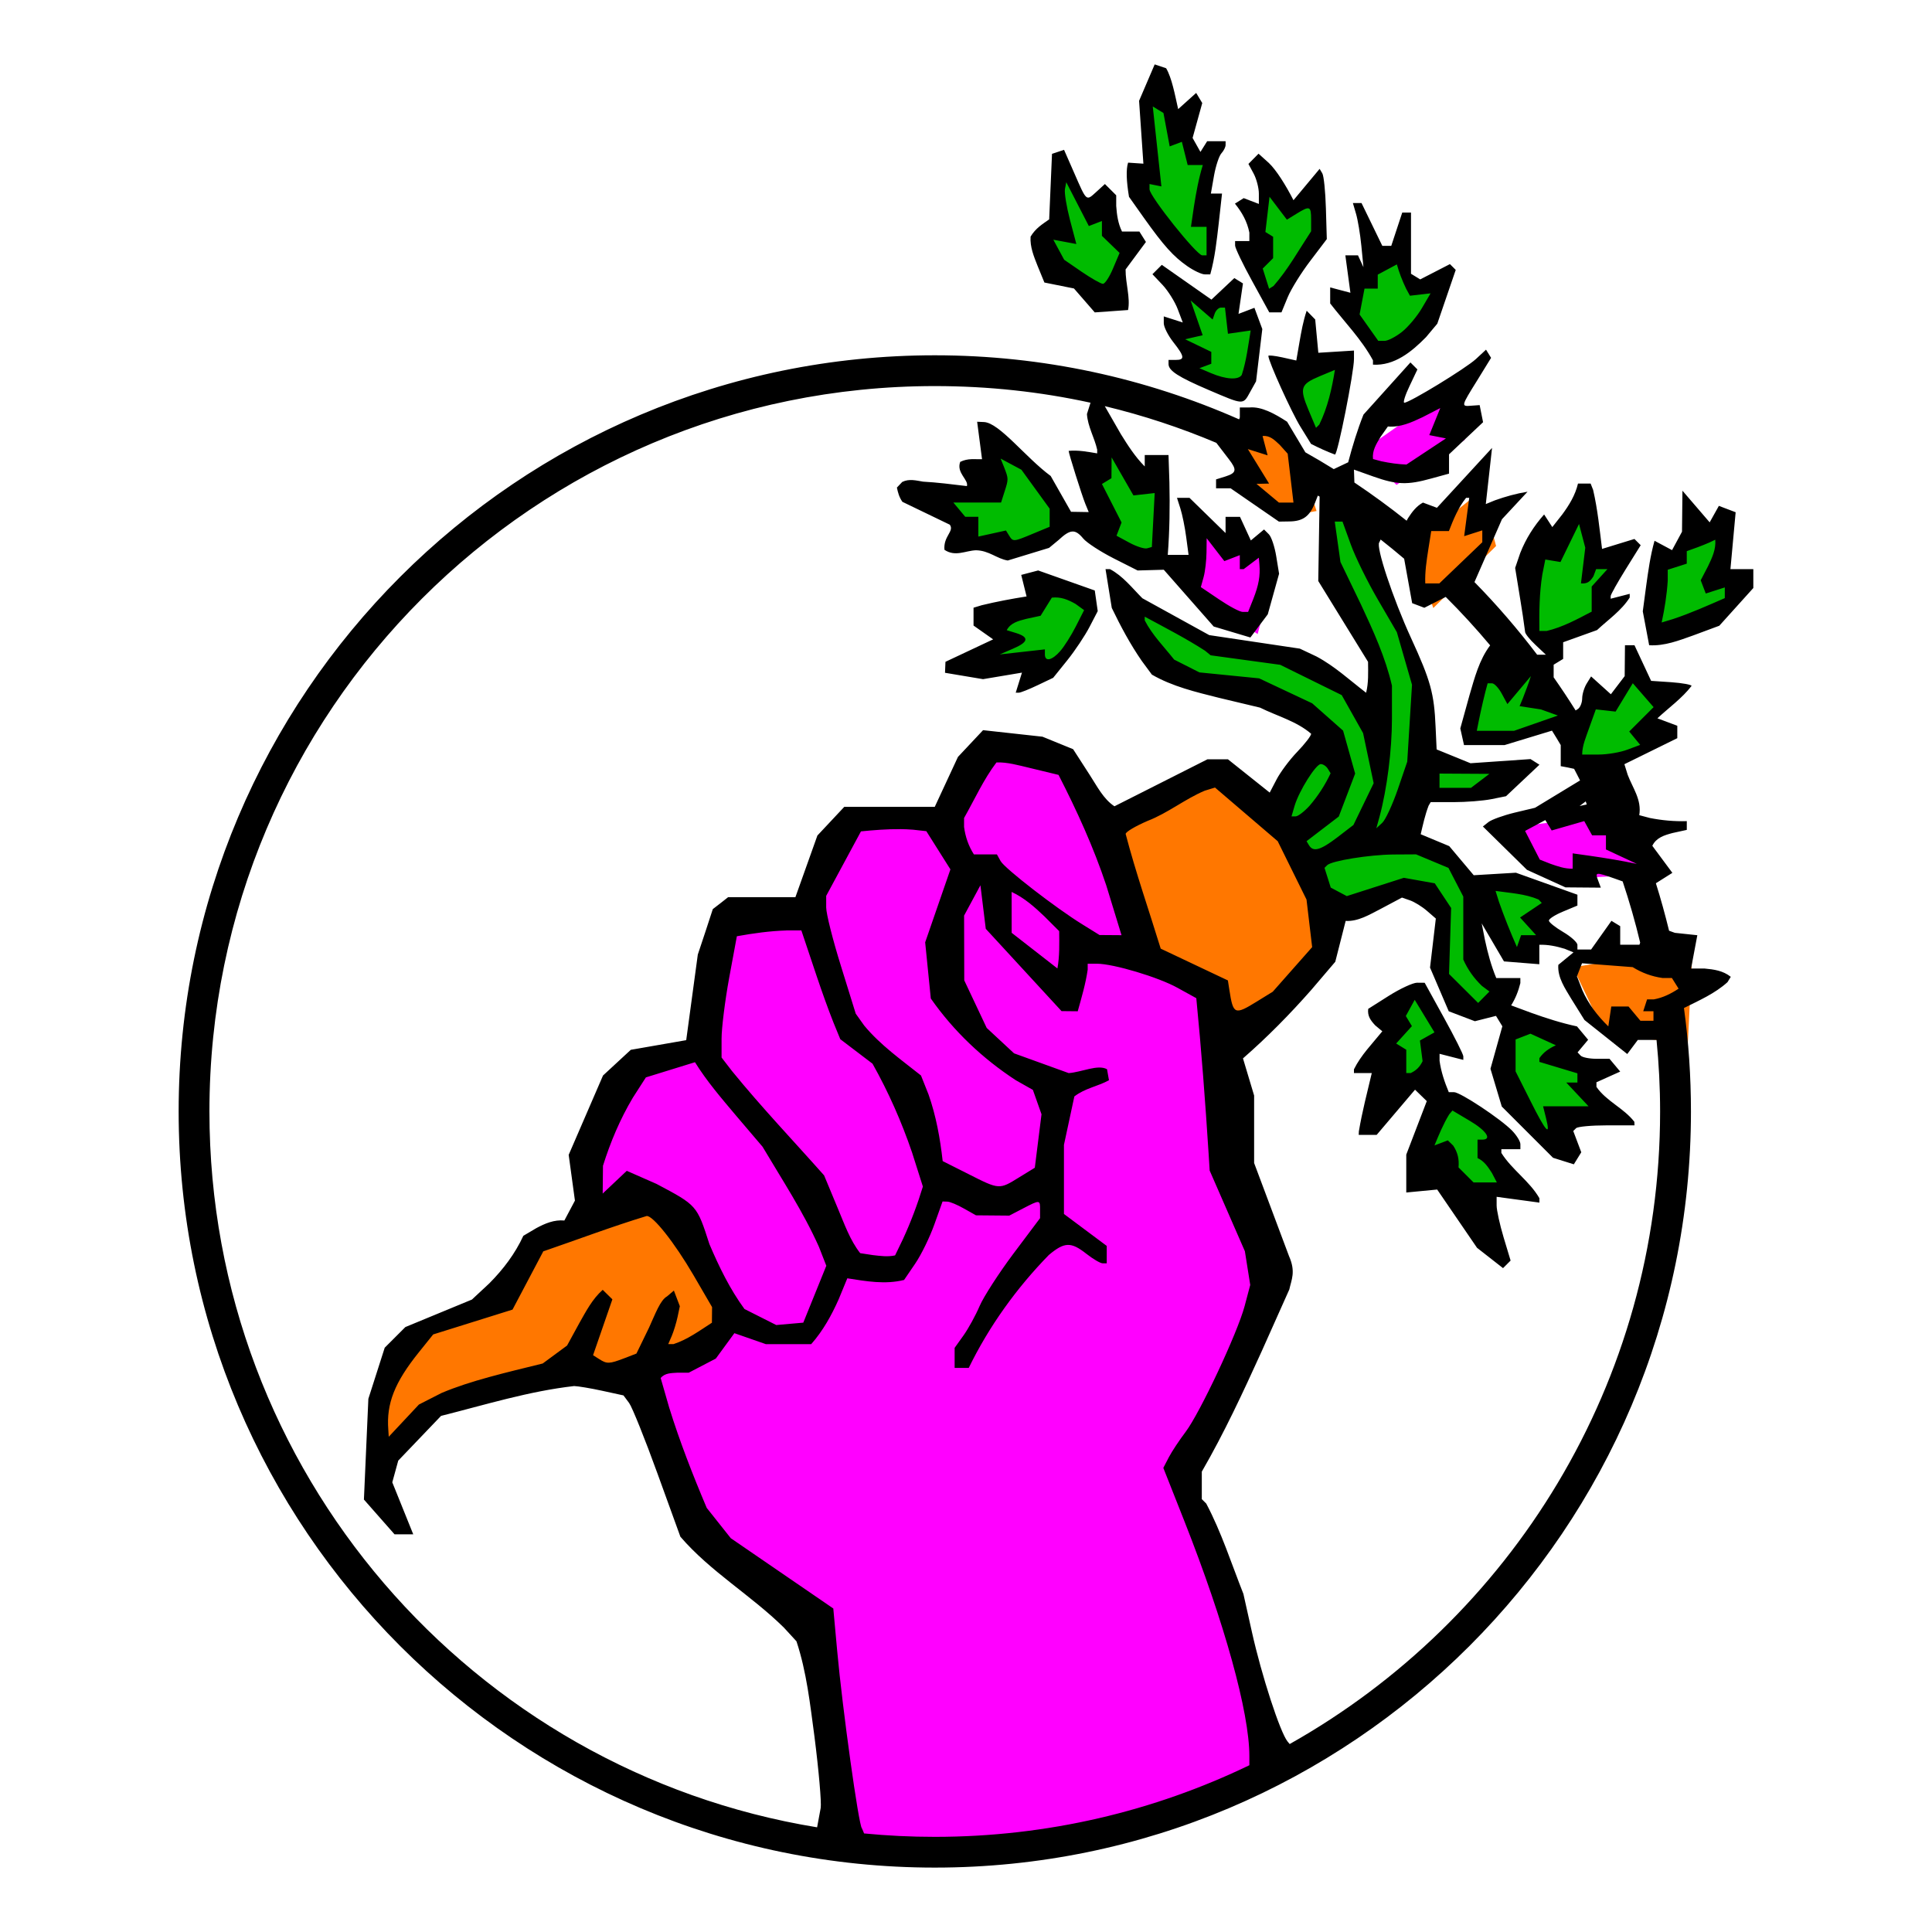 <?xml version="1.0" encoding="UTF-8" standalone="no"?>
<svg
   xmlns:dc="http://purl.org/dc/elements/1.1/"
   xmlns:cc="http://creativecommons.org/ns#"
   xmlns:rdf="http://www.w3.org/1999/02/22-rdf-syntax-ns#"
   xmlns:svg="http://www.w3.org/2000/svg"
   xmlns="http://www.w3.org/2000/svg"
   id="svg2"
   height="60"
   width="60"
   version="1.0">
  <defs
     id="defs4" />
  <path
     id="path19907"
     style="fill:#ff7700;fill-opacity:1;fill-rule:nonzero;stroke:none;stroke-width:0.148px;stroke-linecap:butt;stroke-linejoin:miter;stroke-opacity:1"
     d="m 37.657,23.715 -25.513,18.585 -0.508,2.829 2.741,-1.766 17.573,-3.148 9.955,-11.898 z" />
  <path
     id="path17963"
     style="fill:#ff00ff;fill-opacity:1;fill-rule:evenodd;stroke:none;stroke-width:0.148px;stroke-linecap:butt;stroke-linejoin:miter;stroke-opacity:1"
     d="m 30.801,23.089 -1.43,2.452 -2.928,0.102 -1.4,2.66 -2.521,0.309 -0.68,3.952 -2.795,0.92 -0.923,4.363 2.014,-0.718 2.259,3.777 -2.818,2.619 5.235,7.474 2.211,6.825 12.2,-2.219 -2.047,-9.546 1.806,-6.099 -1.5,-9.066 -1.975,-1.195 -2.25,-5.997 z" />
  <g
     id="g29624"
     style="fill:#ff7700;fill-opacity:1"
     transform="matrix(0.148,0,0,0.148,-48.675,-50.336)">
    <path
       id="path27680"
       style="fill:#ff7700;fill-opacity:1;fill-rule:evenodd;stroke:none;stroke-width:1px;stroke-linecap:butt;stroke-linejoin:miter;stroke-opacity:1"
       d="m 684.049,538.902 -0.993,20.128 -17.381,-1.84 -6.712,-14.107 z" />
    <path
       id="path27682"
       style="fill:#ff7700;fill-opacity:1;fill-rule:evenodd;stroke:none;stroke-width:1px;stroke-linecap:butt;stroke-linejoin:miter;stroke-opacity:1"
       d="m 639.739,443.079 3.08,11.601 -13.173,13.016 -4.537,-12.949 z" />
    <path
       id="path27684"
       style="fill:#ff7700;fill-opacity:1;fill-rule:evenodd;stroke:none;stroke-width:1px;stroke-linecap:butt;stroke-linejoin:miter;stroke-opacity:1"
       d="m 599.746,430.289 5.399,17.052 -7.96,1.413 -11.315,-16.066 z" />
  </g>
  <g
     id="g32542"
     transform="matrix(0.148,0,0,0.148,-48.675,-50.336)">
    <path
       id="path30598"
       style="fill:#ff00ff;fill-opacity:1;fill-rule:evenodd;stroke:none;stroke-width:1px;stroke-linecap:butt;stroke-linejoin:miter;stroke-opacity:1"
       d="m 631.644,422.914 4.644,9.452 -14.371,9.491 -7.094,-7.176 z" />
    <path
       id="path30600"
       style="fill:#ff00ff;fill-opacity:1;fill-rule:evenodd;stroke:none;stroke-width:1px;stroke-linecap:butt;stroke-linejoin:miter;stroke-opacity:1"
       d="m 596.645,458.487 -3.856,14.665 -13.956,-8.822 3.119,-12.497 z" />
    <path
       id="path30602"
       style="fill:#ff00ff;fill-opacity:1;fill-rule:evenodd;stroke:none;stroke-width:1px;stroke-linecap:butt;stroke-linejoin:miter;stroke-opacity:1"
       d="m 676.803,523.464 -22.423,1.203 -6.957,-11.1 18.074,-2.359 z" />
  </g>
  <path
     id="path32547"
     style="fill:#00bb00;fill-opacity:1;fill-rule:evenodd;stroke:none;stroke-width:0.148px;stroke-linecap:butt;stroke-linejoin:miter;stroke-opacity:1"
     d="m 53.433,16.262 0.398,2.53 -2.434,0.819 0.024,-1.964 m -0.419,5.703 -2.363,0.345 0.816,-1.668 1.266,-0.929 0.741,0.857 z m -0.875,-5.066 -0.735,-2.279 -2.255,1.52 0.923,2.91 m 0.844,2.08 -3.312,0.491 0.942,-3.479 z m -7.023,-11.324 -0.916,2.478 -1.074,-1.829 z M 42.958,11.205 44.713,9.283 43.165,7.974 41.719,9.535 Z M 39.25,9.389 41.165,6.667 39.099,5.791 Z m -0.136,1.073 -0.841,1.907 -1.559,-1.379 0.111,-1.736 1.233,0.222 z M 37.555,8.33 37.546,5.158 35.658,2.747 35.556,6.25 Z M 35.026,7.621 34.371,9.237 32.517,7.865 32.925,5.299 Z m 1.08,7.613 -0.165,2.359 -2.112,-1.182 0.481,-2.651 z m -2.583,1.036 -2.767,0.896 -1.551,-1.24 2.108,-1.978 z m -1.174,1.782 1.622,0.689 -1.361,2.192 -2.18,-0.403 z m 9.819,-2.651 2.5,8.2 2.583,0.562 -3.945,0.956 1.95,2.014 3.188,0.84 -1.113,1.761 -1.73,-1.65 1.026,3.195 c 0,0 2.356,1.549 2.259,1.356 -0.096,-0.193 0.674,2.253 0.674,2.253 l -2.032,0.313 -0.923,-3.695 -1.563,-0.14 -0.432,-3.589 -3.493,0.221 -1.687,-2.903 1.777,-2.572 -4.91,-1.621 -1.057,-1.959 7.754,2.829 -1.855,-5.37 z m 4.631,21.67 -2.9,-0.517 0.833,-2.514 1.596,0.921 z m -3.458,-2.84 1.559,-1.908 -0.939,-1.588 -0.941,1.499 z" />
  <path
     id="path2276"
     style="fill:#000000;fill-opacity:1;stroke-width:0.148"
     d="m 35.86,2 -0.485,1.131 0.134,1.952 -0.475,-0.032 c -0.068,0.212 -0.052,0.578 0.028,1.061 l 0.461,0.651 c 0.618,0.869 0.917,1.202 1.352,1.504 0.201,0.14 0.445,0.254 0.54,0.254 h 0.171 c 0.145,-0.518 0.201,-1.055 0.263,-1.587 l 0.102,-0.923 h -0.346 l 0.097,-0.554 c 0.054,-0.305 0.159,-0.62 0.231,-0.697 0.071,-0.077 0.129,-0.193 0.129,-0.258 V 4.386 H 37.489 L 37.281,4.718 37.037,4.284 37.337,3.2 37.148,2.886 36.589,3.389 C 36.484,2.922 36.392,2.422 36.216,2.12 Z m -0.06,1.306 0.332,0.203 0.194,1.038 0.378,-0.143 0.18,0.72 H 37.355 C 37.225,5.546 37.147,5.98 37.078,6.416 l -0.092,0.628 h 0.485 v 0.886 h -0.134 c -0.173,0 -1.638,-1.837 -1.638,-2.053 V 5.715 l 0.369,0.074 z m -2.755,1.347 -0.374,0.125 -0.088,2.035 c -0.205,0.146 -0.419,0.271 -0.577,0.535 -0.023,0.319 0.102,0.617 0.217,0.909 l 0.212,0.517 0.918,0.185 0.646,0.743 1.034,-0.074 C 35.109,9.248 34.954,8.81 34.956,8.368 L 35.588,7.514 35.385,7.191 H 34.845 C 34.721,6.939 34.684,6.67 34.665,6.393 V 6.065 L 34.314,5.715 34.047,5.959 C 33.728,6.248 33.753,6.271 33.359,5.368 Z m 6.04,0.12 -0.314,0.318 0.162,0.3 c 0.089,0.166 0.162,0.446 0.162,0.623 V 6.333 L 38.624,6.153 38.352,6.324 c 0.221,0.272 0.38,0.556 0.448,0.9 v 0.263 h -0.443 v 0.138 c 3e-6,0.078 0.239,0.577 0.531,1.107 l 0.531,0.969 h 0.378 l 0.194,-0.471 c 0.107,-0.258 0.426,-0.769 0.706,-1.135 l 0.508,-0.669 -0.028,-0.955 C 41.162,5.946 41.112,5.457 41.065,5.382 l -0.083,-0.138 -0.812,0.974 c -0.24,-0.471 -0.537,-0.942 -0.766,-1.158 z m -5.971,0.886 0.701,1.361 0.406,-0.157 v 0.461 l 0.549,0.531 -0.203,0.48 c -0.11,0.264 -0.252,0.48 -0.314,0.48 -0.062,0 -0.359,-0.169 -0.66,-0.374 l -0.544,-0.374 -0.337,-0.623 0.715,0.134 -0.198,-0.748 C 33.122,6.419 33.051,5.988 33.073,5.871 Z m 6.312,0.452 0.54,0.711 0.3,-0.185 c 0.412,-0.254 0.452,-0.239 0.452,0.18 V 7.182 C 40.341,7.755 40.005,8.362 39.552,8.88 L 39.413,8.968 39.215,8.34 39.538,8.017 V 7.353 L 39.298,7.205 Z m 2.589,0.194 0.097,0.332 c 0.055,0.183 0.13,0.631 0.166,0.997 l 0.065,0.664 L 42.173,7.929 h -0.392 l 0.157,1.163 -0.628,-0.166 v 0.498 c 0.451,0.582 0.977,1.118 1.329,1.767 v 0.134 c 0.668,0.039 1.204,-0.403 1.647,-0.854 L 44.637,10.052 45.209,8.382 45.029,8.202 44.106,8.677 43.82,8.502 V 7.551 6.601 h -0.272 l -0.341,1.034 H 42.929 L 42.283,6.305 Z m 1.366,1.906 c 0.072,0.26 0.17,0.509 0.286,0.752 l 0.12,0.221 0.641,-0.074 -0.268,0.457 c -0.147,0.252 -0.425,0.584 -0.618,0.738 -0.194,0.154 -0.439,0.281 -0.544,0.281 h -0.194 L 42.223,9.766 42.376,8.963 h 0.411 V 8.529 Z m -7.3,0.014 -0.291,0.291 0.314,0.332 c 0.172,0.184 0.384,0.523 0.471,0.752 L 36.732,10.015 36.142,9.826 v 0.212 c 3e-6,0.116 0.133,0.38 0.295,0.586 0.353,0.449 0.367,0.554 0.074,0.554 h -0.221 v 0.129 c 3e-6,0.206 0.306,0.402 1.255,0.808 1.089,0.465 1.056,0.465 1.278,0.06 l 0.185,-0.332 0.194,-1.624 -0.245,-0.66 -0.494,0.189 0.138,-0.946 -0.268,-0.166 -0.711,0.669 z m 0.895,1.107 0.683,0.591 0.065,-0.185 c 0.036,-0.102 0.125,-0.185 0.194,-0.185 h 0.125 l 0.092,0.812 0.706,-0.102 c -0.078,0.463 -0.13,0.933 -0.277,1.38 -0.101,0.164 -0.487,0.142 -0.946,-0.051 l -0.369,-0.157 0.369,-0.138 v -0.369 l -0.812,-0.392 0.544,-0.125 z m 3.604,0.318 C 40.471,9.97 40.413,10.302 40.355,10.633 l -0.097,0.563 -0.434,-0.097 c -0.239,-0.052 -0.434,-0.073 -0.434,-0.046 0.002,0.17 0.724,1.762 0.997,2.201 l 0.328,0.531 c 0.242,0.124 0.488,0.237 0.743,0.332 0.082,0.011 0.594,-2.568 0.591,-2.972 v -0.258 l -1.107,0.069 -0.097,-1.034 z m 5.57,1.209 -0.314,0.291 c -0.313,0.289 -2.062,1.357 -2.224,1.357 -0.046,0 0.026,-0.234 0.162,-0.517 l 0.245,-0.517 -0.217,-0.217 -1.458,1.62 c -0.186,0.466 -0.339,0.966 -0.475,1.481 l -0.448,0.212 c -0.29,-0.181 -0.583,-0.353 -0.881,-0.521 l -0.568,-0.951 c -0.39,-0.253 -0.794,-0.474 -1.163,-0.443 h -0.305 v 0.295 c -4.43e-4,0.031 -0.011,0.052 -0.023,0.074 -2.893,-1.276 -6.087,-1.989 -9.45,-1.989 -12.962,0 -23.483,10.52 -23.483,23.483 -1.5e-6,12.962 10.52,23.483 23.483,23.483 12.962,0 23.483,-10.52 23.483,-23.483 0,-1.09 -0.073,-2.161 -0.217,-3.212 0.471,-0.236 0.959,-0.448 1.352,-0.803 l 0.102,-0.166 C 53.51,30.144 53.232,30.106 52.933,30.078 h -0.415 l 0.194,-1.034 -0.697,-0.074 -0.18,-0.065 C 51.713,28.408 51.578,27.915 51.425,27.43 l 0.512,-0.323 -0.623,-0.84 c 0.123,-0.253 0.369,-0.328 0.628,-0.397 l 0.443,-0.097 v -0.272 c -0.386,0.012 -0.766,-0.023 -1.144,-0.097 l -0.332,-0.088 c 0.079,-0.481 -0.201,-0.836 -0.36,-1.255 l -0.102,-0.328 1.643,-0.808 V 22.539 l -0.618,-0.231 c 0.356,-0.331 0.763,-0.62 1.061,-1.006 2e-6,-0.038 -0.283,-0.09 -0.628,-0.115 l -0.628,-0.042 -0.517,-1.107 h -0.295 l -0.009,0.96 -0.429,0.563 -0.614,-0.554 -0.134,0.217 c -0.075,0.119 -0.142,0.329 -0.143,0.466 -0.001,0.137 -0.063,0.286 -0.138,0.332 l -0.065,0.042 c -0.219,-0.349 -0.447,-0.693 -0.683,-1.029 v -0.392 l 0.295,-0.18 v -0.517 l 1.052,-0.378 c 0.348,-0.325 0.759,-0.605 1.015,-1.011 v -0.115 l -0.591,0.152 v -0.083 c 3e-6,-0.045 0.21,-0.418 0.466,-0.831 l 0.466,-0.748 -0.194,-0.194 -1.006,0.309 c -0.077,-0.613 -0.137,-1.229 -0.277,-1.832 l -0.078,-0.198 h -0.392 c -0.084,0.358 -0.272,0.666 -0.489,0.96 l -0.309,0.392 -0.254,-0.392 c -0.316,0.358 -0.569,0.754 -0.743,1.2 l -0.157,0.461 c 0.103,0.661 0.224,1.32 0.309,1.984 5.9e-4,0.058 0.145,0.24 0.323,0.406 l 0.323,0.305 H 47.738 c -0.602,-0.793 -1.251,-1.547 -1.947,-2.256 l 0.854,-1.952 0.794,-0.854 c -0.347,0.056 -0.684,0.149 -1.015,0.268 l -0.281,0.115 0.194,-1.744 -1.712,1.86 -0.434,-0.162 c -0.205,0.112 -0.336,0.288 -0.461,0.48 l -0.046,0.083 C 43.16,15.753 42.619,15.358 42.062,14.985 l -0.014,-0.401 0.609,0.217 c 0.722,0.255 1.049,0.266 1.79,0.06 l 0.554,-0.152 v -0.6 l 1.057,-0.997 -0.106,-0.531 -0.254,0.018 c -0.328,0.027 -0.327,0.026 0.18,-0.789 l 0.429,-0.697 z m -4.693,0.628 c -0.092,0.576 -0.226,1.172 -0.485,1.698 l -0.102,0.102 -0.231,-0.549 c -0.287,-0.688 -0.252,-0.803 0.341,-1.052 z m -12.426,0.503 c 1.66,0 3.278,0.176 4.836,0.517 l -0.111,0.351 c 0.024,0.388 0.234,0.732 0.318,1.107 v 0.115 c -0.294,-0.05 -0.593,-0.107 -0.886,-0.078 0.003,0.086 0.403,1.358 0.517,1.643 l 0.106,0.258 -0.549,-0.009 -0.632,-1.112 c -0.78,-0.574 -1.592,-1.652 -2.072,-1.675 l -0.212,-0.009 0.152,1.163 c -0.222,0.008 -0.434,-0.038 -0.678,0.083 -0.127,0.343 0.268,0.557 0.208,0.752 -0.459,-0.056 -0.945,-0.116 -1.362,-0.138 -0.215,-0.035 -0.431,-0.097 -0.646,0.009 l -0.166,0.175 c 0.031,0.148 0.067,0.295 0.171,0.443 l 1.472,0.71 c 0.149,0.204 -0.206,0.356 -0.166,0.78 0.337,0.226 0.648,0.027 0.979,0.014 0.408,0.008 0.65,0.265 0.987,0.318 l 1.283,-0.392 0.295,-0.244 c 0.365,-0.34 0.515,-0.349 0.766,-0.046 0.106,0.128 0.53,0.405 0.941,0.614 l 0.748,0.378 0.812,-0.023 1.55,1.763 1.14,0.341 0.54,-0.72 0.351,-1.26 -0.088,-0.54 C 39.587,16.981 39.485,16.671 39.404,16.591 L 39.256,16.443 38.846,16.784 38.509,16.051 h -0.448 v 0.503 l -1.121,-1.094 h -0.388 l 0.106,0.332 c 0.059,0.183 0.14,0.581 0.18,0.886 l 0.074,0.554 h -0.646 c 0.058,-0.749 0.068,-1.501 0.051,-2.252 L 36.289,14.131 h -0.738 v 0.355 c -0.296,-0.297 -0.523,-0.651 -0.743,-1.006 L 34.31,12.613 c 1.195,0.287 2.352,0.67 3.465,1.14 l 0.392,0.512 c 0.252,0.326 0.233,0.423 -0.106,0.531 l -0.295,0.092 v 0.277 h 0.452 l 1.5,1.034 0.318,-0.005 c 0.429,-0.003 0.64,-0.158 0.808,-0.591 l 0.083,-0.212 c 0.018,0.011 0.037,0.021 0.055,0.032 l -0.042,2.621 1.546,2.51 c 0.003,0.323 0.018,0.652 -0.06,0.96 -0.508,-0.388 -0.971,-0.822 -1.541,-1.126 L 40.368,20.144 37.554,19.724 35.477,18.579 C 35.159,18.26 34.874,17.888 34.471,17.675 H 34.333 l 0.194,1.204 c 0.275,0.569 0.572,1.127 0.932,1.647 l 0.314,0.425 c 0.641,0.371 1.369,0.541 2.081,0.72 l 1.278,0.305 c 0.528,0.263 1.138,0.422 1.587,0.812 2e-6,0.062 -0.195,0.315 -0.434,0.563 -0.239,0.248 -0.526,0.635 -0.641,0.858 l -0.212,0.406 -1.297,-1.034 H 37.498 L 34.61,25.04 C 34.267,24.815 34.068,24.412 33.848,24.075 l -0.521,-0.808 -0.951,-0.388 -1.846,-0.203 -0.78,0.831 -0.72,1.55 h -2.81 l -0.835,0.891 -0.683,1.915 h -2.09 l -0.235,0.185 -0.24,0.185 -0.231,0.706 -0.235,0.706 -0.36,2.658 -1.721,0.3 -0.863,0.798 -1.066,2.464 0.194,1.421 -0.328,0.618 c -0.315,-0.029 -0.594,0.088 -0.868,0.235 l -0.406,0.24 c -0.258,0.559 -0.624,1.041 -1.057,1.477 l -0.54,0.503 -2.067,0.854 -0.641,0.641 -0.508,1.587 -0.138,3.129 0.951,1.08 h 0.581 l -0.651,-1.615 0.185,-0.674 1.329,-1.389 c 1.368,-0.344 2.73,-0.768 4.134,-0.927 0.122,0.004 0.516,0.069 0.877,0.148 l 0.655,0.143 0.175,0.235 c 0.095,0.13 0.491,1.115 0.881,2.192 l 0.711,1.961 c 0.936,1.089 2.198,1.819 3.216,2.824 L 24.735,50.972 c 0.317,0.954 0.424,1.962 0.558,2.953 0.135,1.058 0.222,2.059 0.194,2.224 l -0.111,0.6 C 14.677,55.002 6.504,45.708 6.504,34.517 6.504,22.082 16.596,11.99 29.031,11.99 Z m 15.698,0.683 -0.341,0.84 0.517,0.102 -1.227,0.812 c -0.263,-0.009 -0.522,-0.048 -0.78,-0.102 l -0.258,-0.069 c -0.03,-0.261 0.101,-0.467 0.231,-0.683 l 0.231,-0.328 c 0.384,0.033 0.731,-0.125 1.071,-0.286 z m -5.519,0.868 c 0.231,-0.024 0.37,0.124 0.531,0.272 l 0.249,0.277 0.18,1.518 H 39.718 l -0.697,-0.581 0.392,-0.009 -0.66,-1.071 0.614,0.194 z m -4.688,0.664 0.678,1.181 0.66,-0.074 -0.088,1.675 -0.148,0.042 c -0.081,0.023 -0.329,-0.056 -0.549,-0.175 l -0.401,-0.217 0.157,-0.411 -0.609,-1.195 0.295,-0.18 z m -3.447,0.037 0.646,0.346 0.877,1.209 v 0.563 l -0.512,0.212 c -0.612,0.256 -0.625,0.259 -0.748,0.06 l -0.097,-0.157 -0.858,0.189 v -0.614 h -0.406 l -0.369,-0.443 h 1.481 l 0.106,-0.332 c 0.127,-0.395 0.128,-0.404 -0.009,-0.757 z m 21.175,0.997 -0.014,1.274 -0.309,0.572 -0.544,-0.291 c -0.132,0.466 -0.197,0.947 -0.263,1.426 l -0.102,0.766 0.198,1.052 c 0.477,0.03 0.928,-0.148 1.37,-0.305 l 0.808,-0.3 1.057,-1.172 v -0.586 h -0.711 l 0.162,-1.767 -0.521,-0.198 -0.286,0.512 z m -6.719,0.221 h 0.097 l -0.157,1.191 0.563,-0.18 v 0.369 l -1.334,1.278 H 44.263 c -0.014,-0.36 0.042,-0.716 0.097,-1.071 l 0.088,-0.554 h 0.549 c 0.142,-0.368 0.291,-0.731 0.535,-1.034 z m -4.079,0.738 h 0.24 l 0.258,0.711 c 0.141,0.393 0.522,1.165 0.844,1.717 l 0.586,1.006 0.471,1.633 -0.148,2.39 -0.295,0.863 c -0.164,0.475 -0.379,0.94 -0.48,1.034 l -0.185,0.171 0.102,-0.369 c 0.231,-0.862 0.383,-2.062 0.383,-3.027 V 21.293 C 43.026,20.415 42.65,19.595 42.27,18.782 l -0.641,-1.329 z m 7.586,0.074 0.194,0.738 -0.134,1.107 c 0.198,0.018 0.285,-0.055 0.388,-0.221 l 0.083,-0.221 h 0.351 l -0.489,0.54 v 0.78 c -0.452,0.237 -0.9,0.482 -1.398,0.6 h -0.226 c -0.008,-0.588 -0.002,-1.176 0.092,-1.758 l 0.092,-0.461 0.471,0.078 z m -11.564,0.443 0.549,0.711 0.48,-0.185 v 0.434 h 0.12 l 0.471,-0.355 0.018,0.212 c 0.029,0.351 -0.021,0.637 -0.189,1.066 l -0.162,0.406 h -0.166 c -0.093,0 -0.423,-0.177 -0.734,-0.388 l -0.568,-0.383 0.088,-0.318 c 0.047,-0.175 0.085,-0.513 0.088,-0.757 z m 5.399,0.037 c 0.249,0.195 0.493,0.395 0.734,0.6 l 0.249,1.38 0.378,0.143 c 0.221,-0.113 0.442,-0.226 0.664,-0.337 0.483,0.48 0.942,0.982 1.38,1.504 -0.341,0.451 -0.484,1.012 -0.641,1.546 l -0.286,1.034 0.115,0.517 h 1.26 l 1.472,-0.448 c 0.092,0.148 0.184,0.297 0.272,0.448 v 0.655 c 0.139,0.023 0.278,0.052 0.415,0.083 0.064,0.119 0.123,0.24 0.185,0.36 l -1.398,0.849 -0.637,0.152 c -0.349,0.085 -0.711,0.216 -0.808,0.291 l -0.175,0.138 1.37,1.347 1.195,0.544 1.098,0.009 -0.083,-0.221 c -0.101,-0.264 -0.084,-0.269 0.503,-0.065 l 0.258,0.092 c 0.208,0.622 0.391,1.256 0.544,1.901 l -0.023,0.065 H 50.317 V 28.763 L 50.045,28.597 49.413,29.488 h -0.425 v -0.143 c 3e-6,-0.077 -0.199,-0.258 -0.443,-0.401 -0.244,-0.144 -0.443,-0.301 -0.443,-0.355 3e-6,-0.054 0.199,-0.181 0.443,-0.281 l 0.443,-0.185 v -0.337 l -1.91,-0.683 -1.31,0.078 -0.761,-0.904 -0.886,-0.369 c 0.07,-0.299 0.135,-0.599 0.245,-0.886 l 0.065,-0.111 h 0.711 c 0.391,0 0.919,-0.042 1.172,-0.092 l 0.457,-0.092 1.038,-0.978 -0.277,-0.175 -1.864,0.129 -1.052,-0.429 -0.032,-0.692 c -0.045,-1.046 -0.152,-1.439 -0.761,-2.764 -0.564,-1.226 -1.105,-2.858 -0.987,-2.976 0.002,-0.002 0.021,-0.045 0.042,-0.088 z m 10.396,0.009 c 0.026,0.297 -0.099,0.564 -0.226,0.826 l -0.226,0.434 0.157,0.411 0.591,-0.189 V 18.575 c -0.531,0.231 -1.06,0.469 -1.61,0.651 l -0.351,0.106 c 0.093,-0.428 0.161,-0.859 0.189,-1.297 v -0.341 l 0.591,-0.189 v -0.388 c 0.237,-0.082 0.471,-0.169 0.701,-0.268 z m -21.028,0.955 -0.526,0.138 0.166,0.669 c -0.466,0.074 -0.93,0.16 -1.389,0.272 l -0.258,0.078 v 0.554 l 0.609,0.429 -1.481,0.697 -0.014,0.341 1.181,0.198 1.209,-0.203 -0.194,0.623 h 0.097 c 0.054,0 0.315,-0.104 0.581,-0.231 l 0.485,-0.231 0.438,-0.544 c 0.241,-0.3 0.553,-0.769 0.692,-1.038 l 0.254,-0.489 -0.092,-0.641 z m 0.425,0.844 c 0.275,-0.031 0.498,0.06 0.734,0.194 l 0.268,0.194 -0.258,0.508 c -0.141,0.278 -0.36,0.624 -0.485,0.766 -0.255,0.29 -0.475,0.337 -0.475,0.102 V 20.167 L 31.047,20.324 31.454,20.148 c 0.482,-0.204 0.518,-0.355 0.111,-0.485 l -0.3,-0.092 c 0.121,-0.232 0.364,-0.288 0.604,-0.351 l 0.448,-0.097 z m 2.884,0.591 c 0.631,0.341 1.27,0.668 1.873,1.057 l 0.175,0.143 2.16,0.295 1.91,0.941 0.664,1.181 0.328,1.555 -0.628,1.297 -0.498,0.383 c -0.528,0.403 -0.749,0.464 -0.881,0.249 L 40.576,26.124 41.577,25.358 42.085,24.024 41.711,22.691 40.751,21.842 39.104,21.067 37.249,20.882 36.465,20.485 c -0.314,-0.398 -0.682,-0.765 -0.914,-1.218 z m 11.993,1.846 c -0.073,0.233 -0.161,0.46 -0.249,0.688 l -0.102,0.245 0.664,0.102 0.526,0.189 -1.361,0.475 h -1.158 c 0.079,-0.408 0.166,-0.815 0.268,-1.218 l 0.069,-0.258 h 0.134 c 0.073,0 0.209,0.145 0.305,0.323 l 0.175,0.323 z m 3.165,0.221 0.646,0.743 -0.757,0.757 0.341,0.415 -0.397,0.148 c -0.217,0.083 -0.621,0.152 -0.9,0.152 H 49.136 c 1.48e-4,-0.281 0.122,-0.55 0.212,-0.812 l 0.212,-0.591 0.614,0.069 z m -18.748,2.626 0.914,0.221 c 0.569,1.11 1.086,2.244 1.481,3.428 l 0.475,1.55 -0.683,-0.005 -0.535,-0.332 C 32.797,28.205 31.208,26.976 31.075,26.742 l -0.115,-0.208 H 30.245 C 30.077,26.269 29.981,25.99 29.94,25.681 v -0.277 c 0.328,-0.579 0.603,-1.194 1.006,-1.726 0.338,-0.013 0.686,0.09 1.015,0.166 z m 9.058,-0.115 c 0.07,0 0.168,0.064 0.217,0.143 l 0.088,0.143 c -0.171,0.365 -0.389,0.7 -0.651,1.006 -0.166,0.183 -0.361,0.332 -0.434,0.332 h -0.129 l 0.097,-0.332 c 0.142,-0.469 0.661,-1.292 0.812,-1.292 z m 3.687,0.295 1.55,0.009 -0.572,0.434 h -0.978 z m -6.972,0.434 1.947,1.666 0.895,1.813 0.175,1.477 -1.223,1.384 -0.494,0.305 c -0.691,0.427 -0.735,0.407 -0.854,-0.36 l -0.046,-0.295 -2.086,-0.987 c -0.364,-1.187 -0.775,-2.361 -1.089,-3.562 4.43e-4,-0.064 0.308,-0.245 0.683,-0.406 0.629,-0.243 1.154,-0.676 1.772,-0.937 z m 11.513,0.429 c 0,0 0.032,0.097 0.032,0.097 0,0 -0.222,0.047 -0.222,0.047 0,0 0.19,-0.143 0.19,-0.143 z m -1.255,0.581 0.198,0.323 1.011,-0.291 0.245,0.443 h 0.429 v 0.438 l 0.96,0.448 c -0.477,-0.101 -0.958,-0.179 -1.44,-0.249 l -0.554,-0.078 v 0.475 c -0.242,0.008 -0.467,-0.073 -0.692,-0.152 l -0.328,-0.129 -0.457,-0.891 z m -20.04,0.281 c 0.135,0.001 0.271,0.008 0.406,0.018 l 0.411,0.046 0.748,1.186 -0.784,2.266 0.175,1.744 c 0.708,1.013 1.606,1.863 2.639,2.538 l 0.531,0.3 0.268,0.757 -0.208,1.661 -0.489,0.3 c -0.616,0.381 -0.61,0.384 -1.569,-0.102 L 29.276,36.059 C 29.197,35.355 29.072,34.661 28.837,33.991 l -0.235,-0.591 c -0.612,-0.487 -1.261,-0.943 -1.763,-1.55 l -0.263,-0.369 -0.457,-1.472 c -0.253,-0.809 -0.461,-1.631 -0.461,-1.827 v -0.36 l 1.08,-2.003 c 0.403,-0.04 0.808,-0.073 1.214,-0.069 z m 16.026,0.784 1.006,0.42 0.461,0.891 v 1.956 c 0.14,0.313 0.33,0.58 0.577,0.817 l 0.235,0.175 -0.351,0.355 -0.904,-0.9 0.065,-2.049 -0.508,-0.766 -0.96,-0.171 -1.772,0.568 -0.498,-0.263 -0.194,-0.614 0.083,-0.083 c 0.136,-0.136 1.305,-0.325 2.053,-0.332 z m -13.529,0.96 0.166,1.352 2.353,2.556 0.503,0.005 c 0.119,-0.427 0.246,-0.853 0.309,-1.292 v -0.185 h 0.286 c 0.515,0 1.922,0.422 2.51,0.752 l 0.577,0.318 c 0.158,1.609 0.28,3.222 0.383,4.836 l 0.032,0.517 1.094,2.506 0.166,1.047 -0.175,0.66 c -0.225,0.84 -1.39,3.32 -1.832,3.904 -0.186,0.246 -0.419,0.595 -0.517,0.78 l -0.175,0.337 0.655,1.657 C 38.032,50.407 38.8,53.187 38.8,54.535 v 0.286 c -2.955,1.425 -6.27,2.224 -9.769,2.224 -0.741,0 -1.474,-0.036 -2.196,-0.106 -0.038,-0.087 -0.059,-0.151 -0.069,-0.162 -0.1,-0.1 -0.602,-3.699 -0.766,-5.505 L 25.879,49.953 22.695,47.77 21.948,46.829 c -0.433,-1.023 -0.838,-2.058 -1.167,-3.119 l -0.263,-0.914 c 0.133,-0.16 0.327,-0.152 0.521,-0.166 h 0.351 l 0.84,-0.438 0.577,-0.789 0.978,0.341 h 1.407 c 0.366,-0.414 0.63,-0.891 0.854,-1.394 l 0.268,-0.651 c 0.588,0.092 1.175,0.198 1.763,0.051 l 0.346,-0.508 c 0.19,-0.279 0.456,-0.827 0.595,-1.218 l 0.254,-0.711 0.152,0.005 c 0.082,0.003 0.314,0.101 0.517,0.217 l 0.369,0.208 1.034,0.009 0.425,-0.221 c 0.529,-0.276 0.534,-0.272 0.531,0.042 v 0.258 l -0.831,1.107 c -0.455,0.609 -0.926,1.34 -1.047,1.624 -0.121,0.284 -0.345,0.693 -0.498,0.909 l -0.277,0.388 v 0.623 h 0.438 c 0.63,-1.292 1.484,-2.479 2.487,-3.507 0.487,-0.408 0.688,-0.414 1.167,-0.037 0.206,0.162 0.433,0.295 0.503,0.295 h 0.129 v -0.54 l -1.329,-0.992 v -2.146 l 0.323,-1.504 c 0.34,-0.261 0.722,-0.309 1.075,-0.503 l -0.06,-0.342 c -0.286,-0.16 -0.784,0.091 -1.19,0.12 l -1.698,-0.614 -0.849,-0.789 -0.697,-1.477 -0.005,-2.012 z m 15.998,0.175 c 0.451,0.066 0.916,0.088 1.338,0.268 l 0.097,0.106 -0.674,0.452 0.498,0.549 h -0.466 l -0.129,0.369 c -0.204,-0.461 -0.391,-0.928 -0.558,-1.403 z m -15.029,0.032 c 0.391,0.181 0.711,0.466 1.02,0.761 l 0.457,0.457 c 0.003,0.388 0.015,0.78 -0.055,1.158 l -1.421,-1.107 z m 12.122,0.175 0.254,0.088 c 0.138,0.049 0.371,0.193 0.521,0.323 l 0.277,0.24 -0.18,1.523 0.581,1.357 0.812,0.309 0.655,-0.166 0.198,0.323 -0.369,1.32 0.351,1.172 1.592,1.592 0.646,0.203 0.231,-0.374 -0.249,-0.66 0.088,-0.088 c 0.049,-0.049 0.477,-0.088 0.951,-0.088 h 0.863 l -0.005,-0.111 c -0.33,-0.427 -0.869,-0.637 -1.177,-1.084 v -0.143 l 0.738,-0.332 -0.332,-0.397 h -0.401 c -0.22,0 -0.44,-0.043 -0.494,-0.097 l -0.097,-0.102 0.328,-0.392 -0.346,-0.415 C 48.49,31.772 48.019,31.621 47.553,31.454 l -0.623,-0.231 c 0.136,-0.217 0.225,-0.446 0.286,-0.692 v -0.157 h -0.748 c -0.158,-0.381 -0.265,-0.778 -0.351,-1.181 l -0.102,-0.517 0.692,1.181 1.098,0.088 v -0.604 c 0.272,-0.009 0.531,0.046 0.789,0.125 l 0.272,0.111 -0.471,0.388 c -0.029,0.395 0.213,0.735 0.406,1.061 l 0.406,0.651 1.329,1.057 0.328,-0.438 h 0.581 c 0.072,0.732 0.111,1.473 0.111,2.224 1e-6,8.43 -4.642,15.781 -11.504,19.643 l -0.065,-0.078 C 39.756,53.801 39.179,52.033 38.878,50.677 L 38.615,49.5 C 38.243,48.56 37.935,47.59 37.461,46.695 l -0.138,-0.138 v -0.854 c 0.698,-1.206 1.284,-2.47 1.86,-3.738 l 0.858,-1.92 c 0.064,-0.3 0.207,-0.547 -0.009,-1.034 l -1.084,-2.893 v -2.095 l -0.346,-1.154 c 0.755,-0.658 1.456,-1.371 2.118,-2.123 l 0.748,-0.877 0.323,-1.269 c 0.387,0.022 0.736,-0.194 1.071,-0.365 z m -19.113,1.02 h 0.461 c 0.325,0.956 0.626,1.921 0.997,2.861 l 0.212,0.517 1.001,0.761 c 0.495,0.88 0.901,1.8 1.227,2.755 l 0.337,1.061 c -0.17,0.557 -0.374,1.101 -0.618,1.629 l -0.245,0.508 c -0.229,0.052 -0.462,0.017 -0.692,-0.009 l -0.392,-0.06 c -0.319,-0.407 -0.492,-0.912 -0.692,-1.384 L 25.593,36.502 c -0.954,-1.076 -1.948,-2.119 -2.856,-3.235 l -0.328,-0.425 v -0.586 c -1e-6,-0.323 0.105,-1.17 0.235,-1.883 l 0.24,-1.297 c 0.51,-0.092 1.023,-0.164 1.541,-0.18 z m 24.705,1.02 1.573,0.12 c 0.288,0.178 0.589,0.289 0.923,0.337 h 0.295 l 0.208,0.332 c -0.239,0.158 -0.484,0.28 -0.766,0.332 H 51.152 l -0.12,0.369 h 0.318 v 0.295 h -0.406 l -0.369,-0.443 h -0.535 l -0.092,0.618 c -0.337,-0.328 -0.617,-0.694 -0.808,-1.126 l -0.166,-0.429 z m -5.122,0.604 c -0.128,0 -0.523,0.183 -0.877,0.406 l -0.641,0.406 c -0.028,0.22 0.072,0.356 0.217,0.512 l 0.221,0.185 c -0.308,0.382 -0.663,0.738 -0.881,1.181 v 0.115 h 0.554 c -0.142,0.601 -0.299,1.2 -0.401,1.809 l -0.005,0.111 h 0.558 l 1.191,-1.403 0.365,0.355 -0.637,1.661 v 1.177 l 0.96,-0.092 1.237,1.809 0.808,0.632 0.235,-0.235 -0.217,-0.72 c -0.119,-0.397 -0.217,-0.844 -0.217,-0.992 v -0.268 l 1.329,0.18 V 37.212 C 47.499,36.677 46.954,36.327 46.626,35.805 v -0.115 h 0.591 V 35.533 c 3e-6,-0.085 -0.116,-0.274 -0.258,-0.42 -0.361,-0.37 -1.609,-1.195 -1.804,-1.195 h -0.162 c -0.131,-0.316 -0.24,-0.635 -0.286,-0.974 v -0.217 l 0.738,0.189 v -0.111 c 3e-6,-0.06 -0.269,-0.596 -0.6,-1.195 l -0.6,-1.089 z m -0.074,0.531 0.614,1.011 -0.452,0.254 0.083,0.641 c -0.087,0.179 -0.196,0.287 -0.369,0.369 h -0.138 v -0.724 l -0.314,-0.194 0.489,-0.54 -0.189,-0.314 z m 3.595,1.052 0.789,0.36 c -0.213,0.098 -0.384,0.213 -0.512,0.401 v 0.115 l 1.181,0.355 v 0.286 h -0.346 l 0.692,0.738 h -1.412 l 0.092,0.369 c 0.151,0.602 -0.006,0.422 -0.489,-0.544 l -0.457,-0.909 v -0.992 z m -25.947,0.886 c 0.369,0.595 0.829,1.127 1.278,1.661 l 0.821,0.964 c 0.605,1.022 1.264,2.019 1.749,3.105 l 0.231,0.591 -0.715,1.767 -0.84,0.074 -0.987,-0.498 c -0.454,-0.621 -0.789,-1.311 -1.089,-2.016 -0.389,-1.207 -0.381,-1.2 -1.643,-1.869 l -0.923,-0.406 -0.748,0.706 0.009,-0.863 c 0.232,-0.738 0.531,-1.448 0.927,-2.113 l 0.406,-0.632 z m 23.524,1.5 0.535,0.318 c 0.516,0.304 0.704,0.586 0.392,0.586 h -0.148 v 0.572 c 0.21,0.096 0.327,0.277 0.448,0.466 l 0.152,0.291 h -0.724 l -0.466,-0.466 c 0.023,-0.256 -0.025,-0.465 -0.166,-0.678 l -0.166,-0.162 -0.415,0.157 c 0.137,-0.329 0.271,-0.66 0.457,-0.964 z m -25.024,3.276 c 0.195,-0.018 0.861,0.822 1.454,1.837 l 0.577,0.992 -0.005,0.485 c -0.383,0.247 -0.755,0.522 -1.191,0.664 H 20.753 l 0.111,-0.258 c 0.06,-0.142 0.141,-0.409 0.18,-0.591 l 0.069,-0.328 -0.185,-0.485 -0.212,0.18 c -0.211,0.117 -0.362,0.539 -0.563,0.978 l -0.388,0.798 -0.383,0.148 c -0.462,0.176 -0.533,0.177 -0.775,0.023 l -0.189,-0.12 0.6,-1.735 -0.3,-0.295 c -0.321,0.283 -0.521,0.671 -0.729,1.038 l -0.378,0.692 -0.757,0.558 c -1.143,0.282 -2.238,0.533 -3.138,0.914 l -0.706,0.36 -0.937,1.001 -0.014,-0.221 c -0.062,-0.809 0.193,-1.462 0.946,-2.399 l 0.448,-0.558 2.464,-0.771 0.955,-1.809 c 1.07,-0.367 2.129,-0.769 3.212,-1.098 z" />
</svg>
